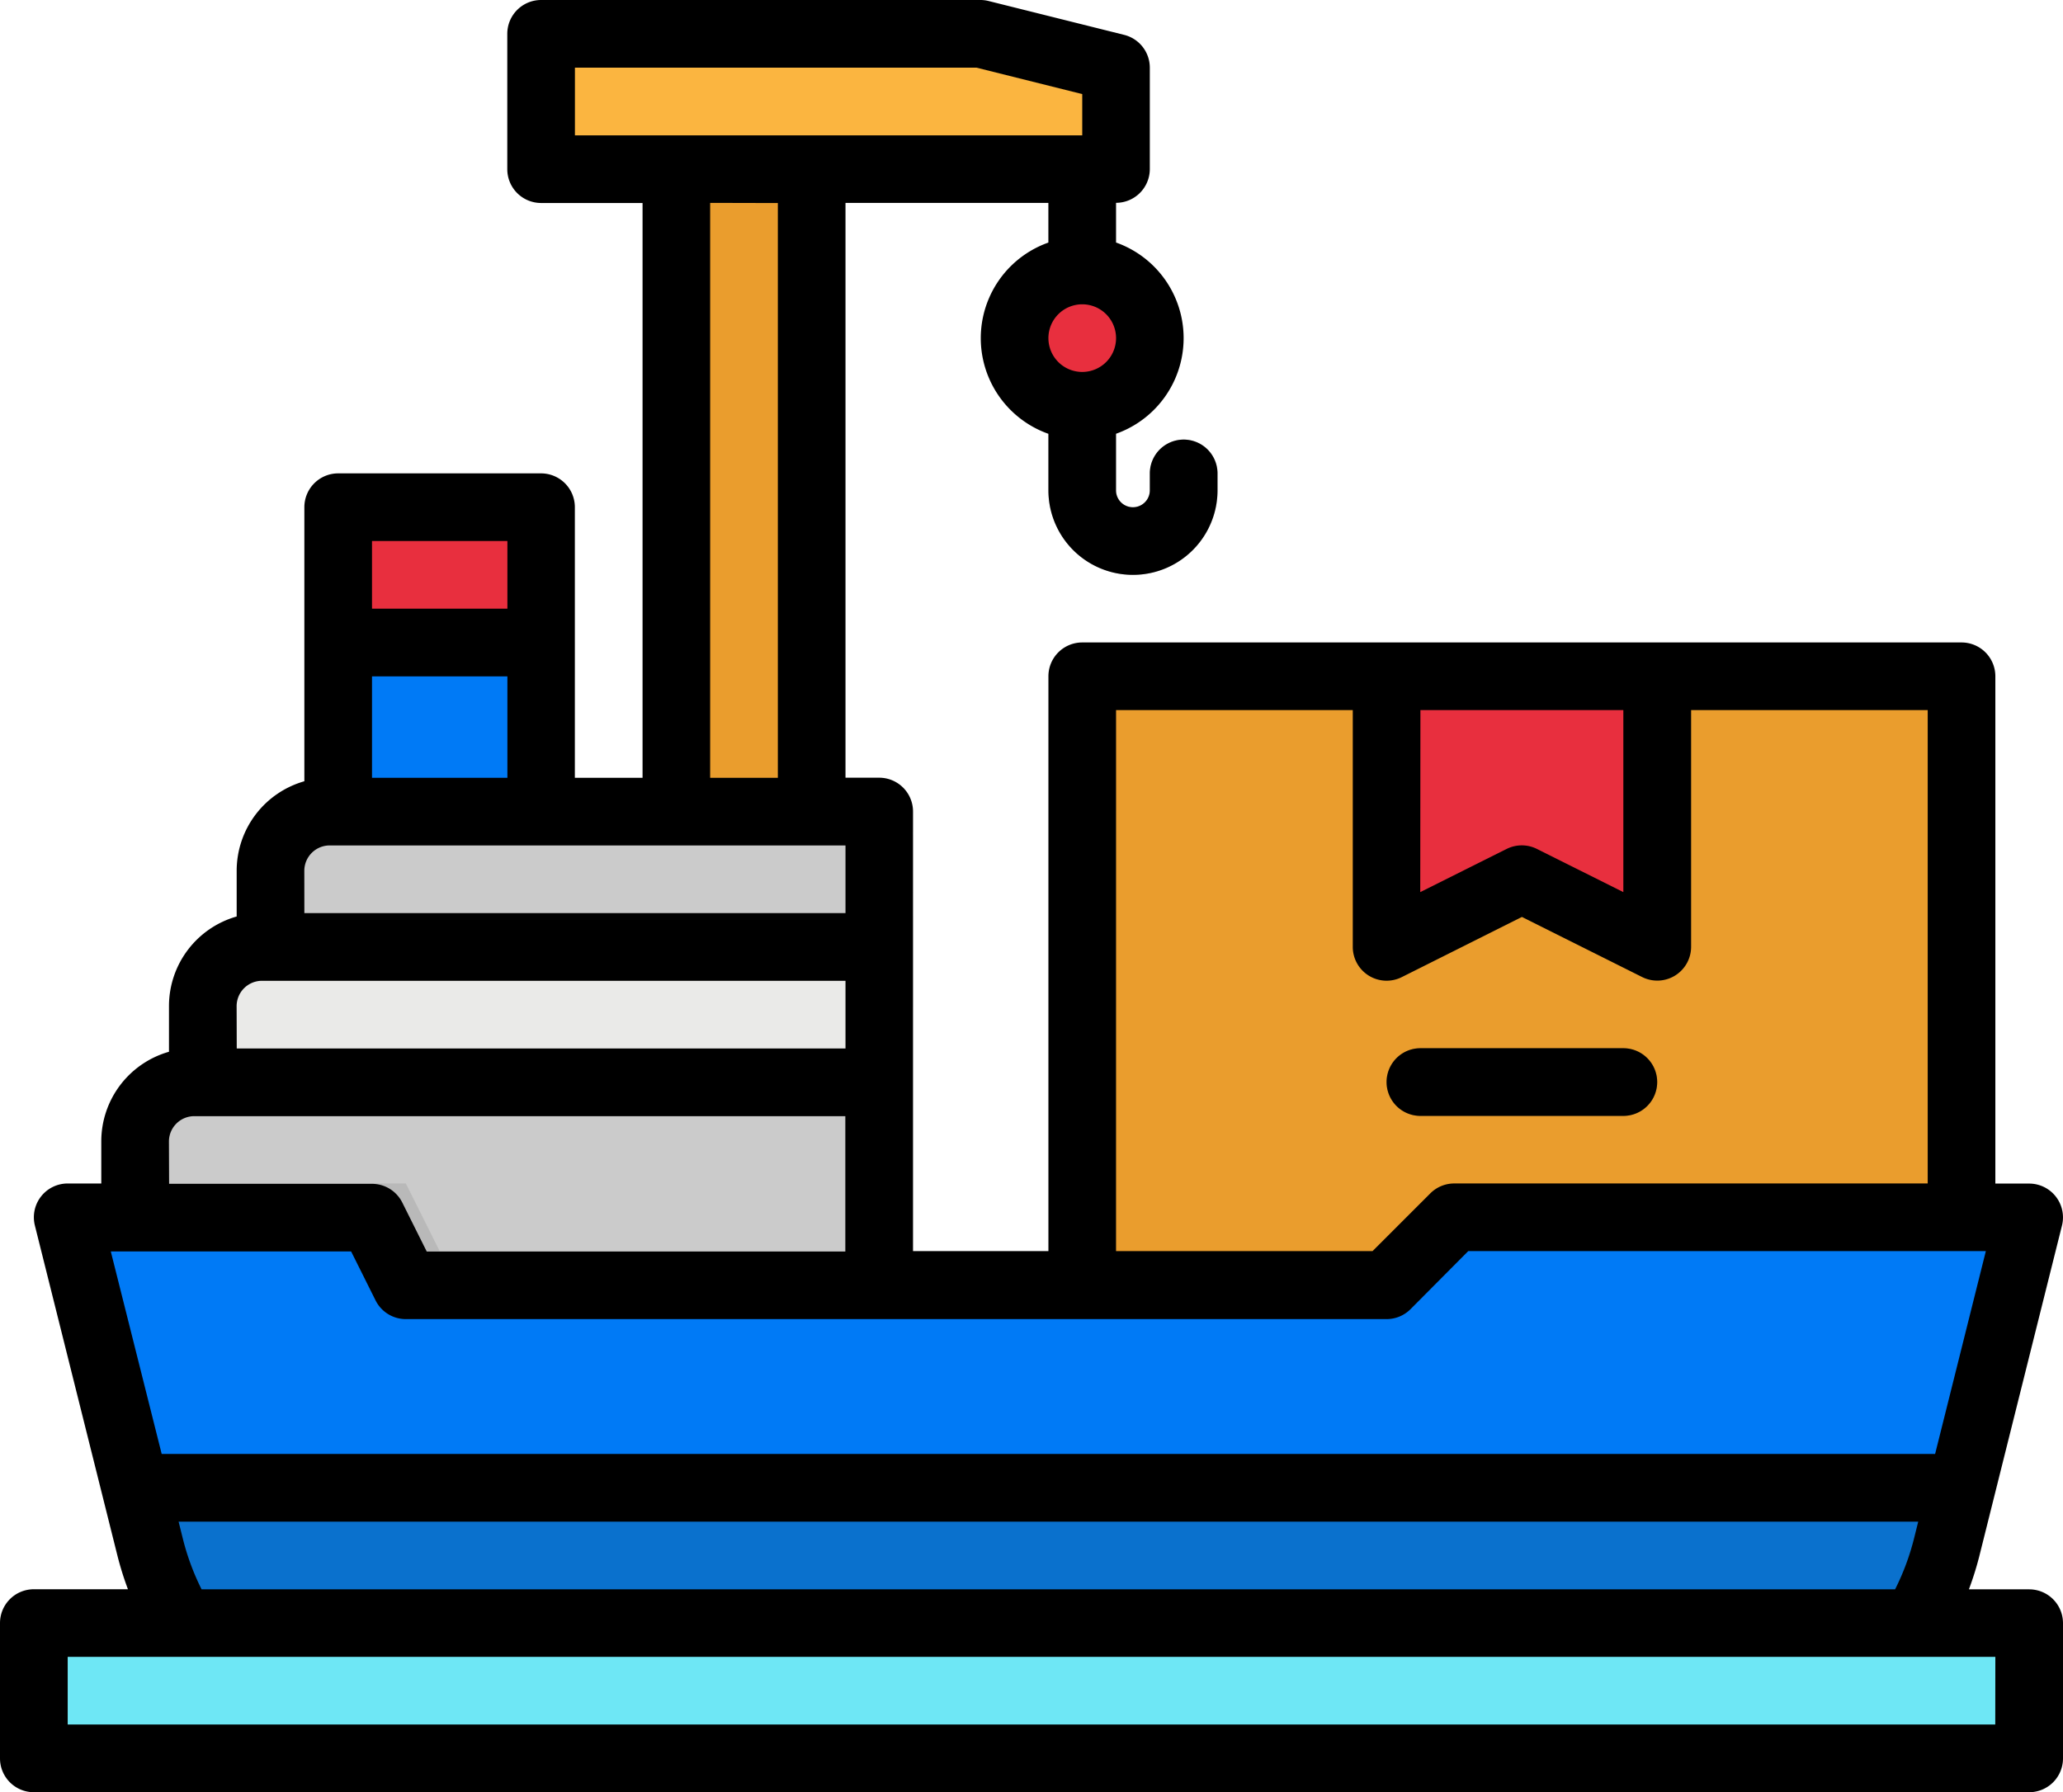 <svg xmlns="http://www.w3.org/2000/svg" width="88.379" height="76.788" viewBox="0 0 88.379 76.788"><g transform="translate(-8 -40)"><path d="M259.622,136.693A3.626,3.626,0,0,1,256,133.071v-3.622a1.449,1.449,0,0,1,2.9,0v3.622a.724.724,0,0,0,1.449,0v-.724a1.449,1.449,0,1,1,2.9,0v.724A3.626,3.626,0,0,1,259.622,136.693Z" transform="translate(-203.086 -72.063)" fill="#cbcbcb"/><path d="M92.9,351.181H39.128a11.953,11.953,0,0,1-11.6-9.054L24,328H37.039l1.449,2.9H80.5l2.9-2.9h24.63L104.5,342.127A11.953,11.953,0,0,1,92.9,351.181Z" transform="translate(-13.102 -235.842)" fill="#007af6"/><path d="M118.237,392v0l-.634,2.535a11.969,11.969,0,0,1-1.351,3.258H41.985a11.969,11.969,0,0,1-1.351-3.258L40,392v0Z" transform="translate(-26.205 -288.251)" fill="#0a71cd"/><path d="M16,424h85.481v5.8H16Z" transform="translate(-6.551 -314.456)" fill="#6ee7f5"/><path d="M301.67,223.181H279.937l-2.9,2.9H264V200h37.67Z" transform="translate(-209.637 -131.023)" fill="#ea9d2d"/><path d="M71.874,304.693H51.591l-1.449-2.9H40v-3.26A2.535,2.535,0,0,1,42.535,296H71.874Z" transform="translate(-26.205 -209.637)" fill="#cbcbcb"/><path d="M58.535,264H84.977v5.8H56v-3.26A2.535,2.535,0,0,1,58.535,264Z" transform="translate(-39.307 -183.433)" fill="#eaeae8"/><path d="M74.535,232H98.079v5.8H72v-3.26A2.535,2.535,0,0,1,74.535,232Z" transform="translate(-52.409 -157.228)" fill="#cbcbcb"/><path d="M88,192h8.693v7.244H88Z" transform="translate(-65.512 -124.472)" fill="#007af6"/><path d="M88,160h8.693v5.8H88Z" transform="translate(-65.512 -98.268)" fill="#e82f3e"/><path d="M347.591,211.591l-5.8-2.9-5.8,2.9V200h11.591Z" transform="translate(-268.598 -131.023)" fill="#e82f3e"/><path d="M346.142,290.9h-8.693a1.449,1.449,0,1,1,0-2.9h8.693a1.449,1.449,0,1,1,0,2.9Z" transform="translate(-268.598 -203.086)" fill="#c38325"/><path d="M168,80h5.8v27.528H168Z" transform="translate(-131.023 -32.756)" fill="#ea9d2d"/><path d="M257.449,79.244A1.449,1.449,0,0,1,256,77.8V73.449a1.449,1.449,0,1,1,2.9,0V77.8A1.449,1.449,0,0,1,257.449,79.244Z" transform="translate(-203.086 -26.205)" fill="#cbcbcb"/><ellipse cx="3.359" cy="2.88" rx="3.359" ry="2.88" transform="translate(51.23 51.518)" fill="#e82f3e"/><path d="M40,320H51.591l1.449,2.9H71.874v1.449H51.591l-1.449-2.9H40Z" transform="translate(-26.205 -229.291)" fill="#b9b9b9"/><path d="M168,224h5.8v1.449H168Z" transform="translate(-131.023 -150.677)" fill="#c38325"/><path d="M160.63,53.8H136V48h18.835l5.8,1.449Z" transform="translate(-104.819 -6.551)" fill="#fbb540"/><path d="M94.93,108.1H92.348a13.48,13.48,0,0,0,.455-1.458l3.532-14.128a1.449,1.449,0,0,0-1.405-1.8H93.481V68.977a1.449,1.449,0,0,0-1.449-1.449H54.363a1.449,1.449,0,0,0-1.449,1.449v24.63h-5.8V74.772a1.449,1.449,0,0,0-1.449-1.449H44.221V48.693h8.693v1.7a4.346,4.346,0,0,0,0,8.195v2.422a3.622,3.622,0,1,0,7.244,0v-.724a1.449,1.449,0,0,0-2.9,0v.724a.724.724,0,1,1-1.449,0V58.586a4.346,4.346,0,0,0,0-8.195v-1.7a1.449,1.449,0,0,0,1.449-1.449V42.9a1.449,1.449,0,0,0-1.1-1.406l-5.8-1.449A1.445,1.445,0,0,0,50.016,40H31.181a1.449,1.449,0,0,0-1.449,1.449v5.8a1.449,1.449,0,0,0,1.449,1.449h4.346v24.63h-2.9V61.732a1.449,1.449,0,0,0-1.449-1.449H22.488a1.449,1.449,0,0,0-1.449,1.449V73.475a3.991,3.991,0,0,0-2.9,3.833V79.27a3.991,3.991,0,0,0-2.9,3.833v1.963a3.991,3.991,0,0,0-2.9,3.833v1.811H10.9a1.449,1.449,0,0,0-1.406,1.8l3.532,14.128a13.478,13.478,0,0,0,.455,1.458H9.449A1.449,1.449,0,0,0,8,109.544v5.8a1.449,1.449,0,0,0,1.449,1.449H94.93a1.449,1.449,0,0,0,1.449-1.449v-5.8A1.449,1.449,0,0,0,94.93,108.1ZM68.851,70.425h8.693v7.8l-3.7-1.849a1.449,1.449,0,0,0-1.3,0l-3.7,1.849Zm-13.039,0H65.953V80.567a1.449,1.449,0,0,0,2.1,1.3L73.2,79.289l5.147,2.574a1.449,1.449,0,0,0,2.1-1.3V70.425H90.583V90.709H70.3a1.449,1.449,0,0,0-1.025.424L66.8,93.607H55.811Zm0-15.937a1.449,1.449,0,1,1-1.449-1.449,1.449,1.449,0,0,1,1.449,1.449ZM32.63,45.8V42.9H49.838l4.525,1.131V45.8Zm8.693,2.9v24.63h-2.9V48.693ZM23.937,63.181h5.8v2.9h-5.8Zm0,5.8h5.8v4.347h-5.8Zm-2.9,8.331a1.088,1.088,0,0,1,1.087-1.087H44.221v2.9H21.039Zm-2.9,5.8a1.088,1.088,0,0,1,1.087-1.087H44.221v2.9H18.142Zm-2.9,5.8a1.088,1.088,0,0,1,1.087-1.087h27.89v5.8H26.281l-1.048-2.1a1.449,1.449,0,0,0-1.3-.8H15.244Zm-2.491,4.709H23.042l1.048,2.1a1.449,1.449,0,0,0,1.3.8H67.4a1.449,1.449,0,0,0,1.025-.424L70.9,93.607H93.074L90.9,102.3H14.927ZM90.177,105.2l-.184.737a10.519,10.519,0,0,1-.806,2.161H16.635a10.518,10.518,0,0,1-.8-2.161l-.184-.737Zm3.3,8.693H10.9v-2.9H93.481Z" transform="translate(0 0)"/><path d="M337.449,290.9h8.693a1.449,1.449,0,1,0,0-2.9h-8.693a1.449,1.449,0,1,0,0,2.9Z" transform="translate(-268.598 -203.086)"/></g></svg>